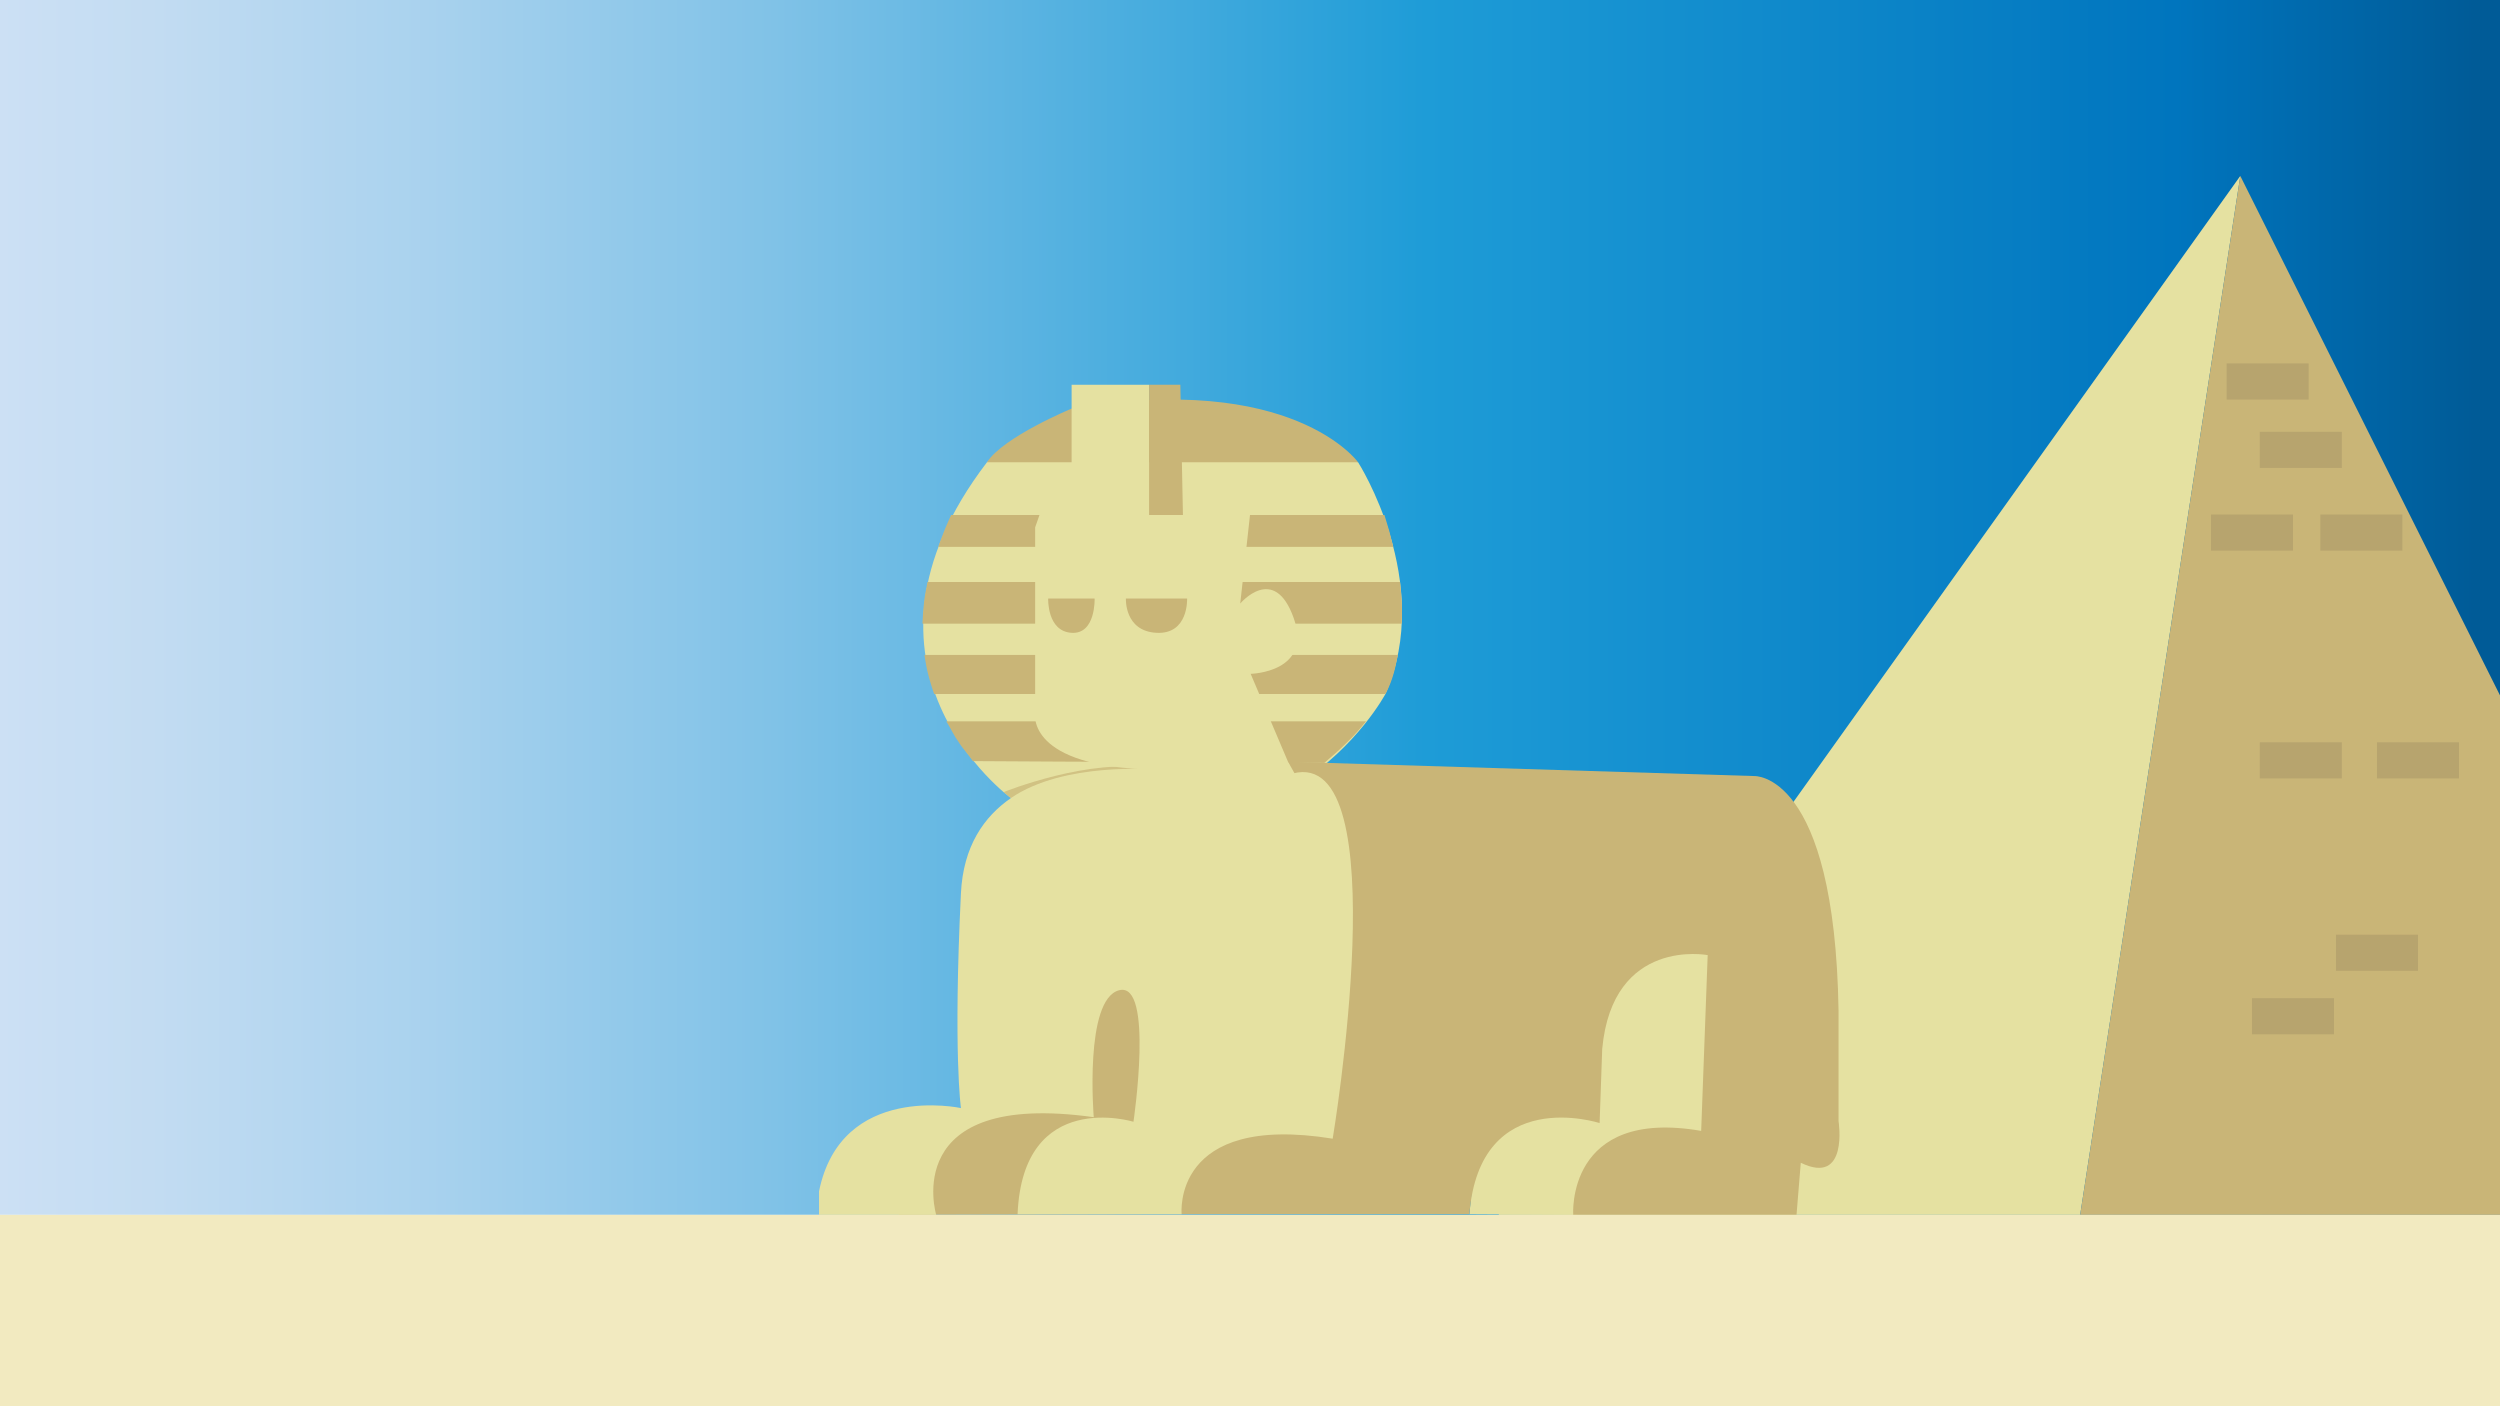 <svg id="Calque_1" data-name="Calque 1" xmlns="http://www.w3.org/2000/svg" xmlns:xlink="http://www.w3.org/1999/xlink" viewBox="0 0 1920 1080"><defs><style>.cls-1{fill:url(#Ciel);}.cls-2{fill:#e5e1a1;}.cls-3,.cls-4{fill:#c9b577;}.cls-4{opacity:0.71;}.cls-5{fill:#f2eac0;}.cls-6{fill:#b7a46e;}</style><linearGradient id="Ciel" y1="466.5" x2="1920" y2="466.5" gradientUnits="userSpaceOnUse"><stop offset="0" stop-color="#cce0f4"/><stop offset="0.06" stop-color="#c3dcf2"/><stop offset="0.17" stop-color="#a9d2ee"/><stop offset="0.31" stop-color="#80c2e7"/><stop offset="0.46" stop-color="#47acde"/><stop offset="0.57" stop-color="#1e9cd7"/><stop offset="0.87" stop-color="#0075be"/><stop offset="0.99" stop-color="#005b97"/></linearGradient></defs><title>paysageegypte</title><rect class="cls-1" width="1920" height="933"/><polygon class="cls-2" points="1150.98 933 1720.55 135.11 1597.56 933 1150.98 933"/><polygon class="cls-3" points="1597.56 933 1720.55 135.11 1920 534.05 1920 933 1597.56 933"/><polygon class="cls-2" points="1128.5 932.5 1143.08 780.08 1300.57 706.58 1360.67 846.67 1211 933 1128.5 932.5"/><polygon class="cls-3" points="690.1 933 708.45 873.07 784.6 831.08 834.03 745.58 900.5 762.97 889.23 932.5 690.1 933"/><path class="cls-2" d="M776.39,612.92S638,512,758,355c0,0,40-30,91-32s194,32,194,32,59,92,21,178C1064,533,979.7,692.34,776.39,612.92Z"/><path class="cls-3" d="M730.45,395.5h332.79l3.68,12.25L1070,420H720.54c1.61-4.53,3-8.23,5.28-13.93C727.31,402.41,729,398.92,730.45,395.5Z"/><path class="cls-3" d="M712.34,447h362.91c0,.19,1.06,10.8,1.32,15.09.31,5.25,0,16.7,0,16.91H708.45c.24-5.83.59-11.43,1.28-17.06C710.34,456.9,711.28,452.16,712.34,447Z"/><path class="cls-3" d="M710,503h363.6c-1,4.43-2,10-3.22,14a82,82,0,0,1-6.33,16H717.43c-1.82-5.36-3.36-10.23-4.68-15.51C711.57,512.77,710.81,508.35,710,503Z"/><path class="cls-3" d="M726.73,554h322.4c-5,5.89-6.47,8.16-14.92,16.46-6,5.89-11.12,10.39-17.1,15.41-89.85-.64-180.08-.7-269.93-1.34-3.52-5.26-7.34-8.84-11.13-14.94C732.35,564.6,730,558.92,726.73,554Z"/><path class="cls-3" d="M758,355h285s-50.17-70.12-220.17-41.12C822.83,313.88,770.63,335.5,758,355Z"/><path class="cls-4" d="M770.75,608.33S838.62,581,884.46,590.76L776.35,612.94Z"/><path class="cls-3" d="M1001.6,607l-12.42-22L1347,596s62-4,65,180v85s8,50-29,32l-3.27,40-171.5,0s-5.73-82.48,98.27-64.48l5-135s-73-14-81,72l-2,57s-92-30-100,70H889.23Z"/><path class="cls-2" d="M795,405V548s-7,41.33,92,43c0,0-70-6.07-110.61,21.92-20.73,14.29-36.63,37-38.39,73.08-6,123,0,165,0,165s-92-20-109,64v18h90s-29-96,121-75c0,0-7.5-90.5,19.5-97.5s11,101,11,101-85-26-89,71h126s-8-78,116-58c0,0,50.5-301.5-30.5-280.5l-32.5-76.5s48-1,33-43-41-11-41-11l7.5-68L798.5,395Z"/><rect class="cls-2" x="823" y="295.5" width="59.5" height="100"/><polygon class="cls-3" points="882.5 295.5 906.5 295.5 908.5 395.5 882.5 395.5 882.5 295.5"/><path class="cls-3" d="M805,459.67h35.67s1,27.66-17.84,26.33S805,459.67,805,459.67Z"/><path class="cls-3" d="M864.69,459.67h47S913,487.33,888.17,486,864.69,459.67,864.69,459.67Z"/><rect class="cls-5" y="933" width="1920" height="147"/><rect class="cls-6" x="1710.05" y="279.1" width="63" height="27.75"/><rect class="cls-6" x="1735.52" y="331.63" width="63" height="27.75"/><rect class="cls-6" x="1698.02" y="395.13" width="63" height="27.75"/><rect class="cls-6" x="1782.02" y="395.13" width="63" height="27.75"/><rect class="cls-6" x="1735.52" y="570.08" width="63" height="27.75"/><rect class="cls-6" x="1825.51" y="570.08" width="63" height="27.75"/><rect class="cls-6" x="1794.02" y="717.83" width="63" height="27.75"/><rect class="cls-6" x="1729.52" y="766.58" width="63" height="27.75"/></svg>